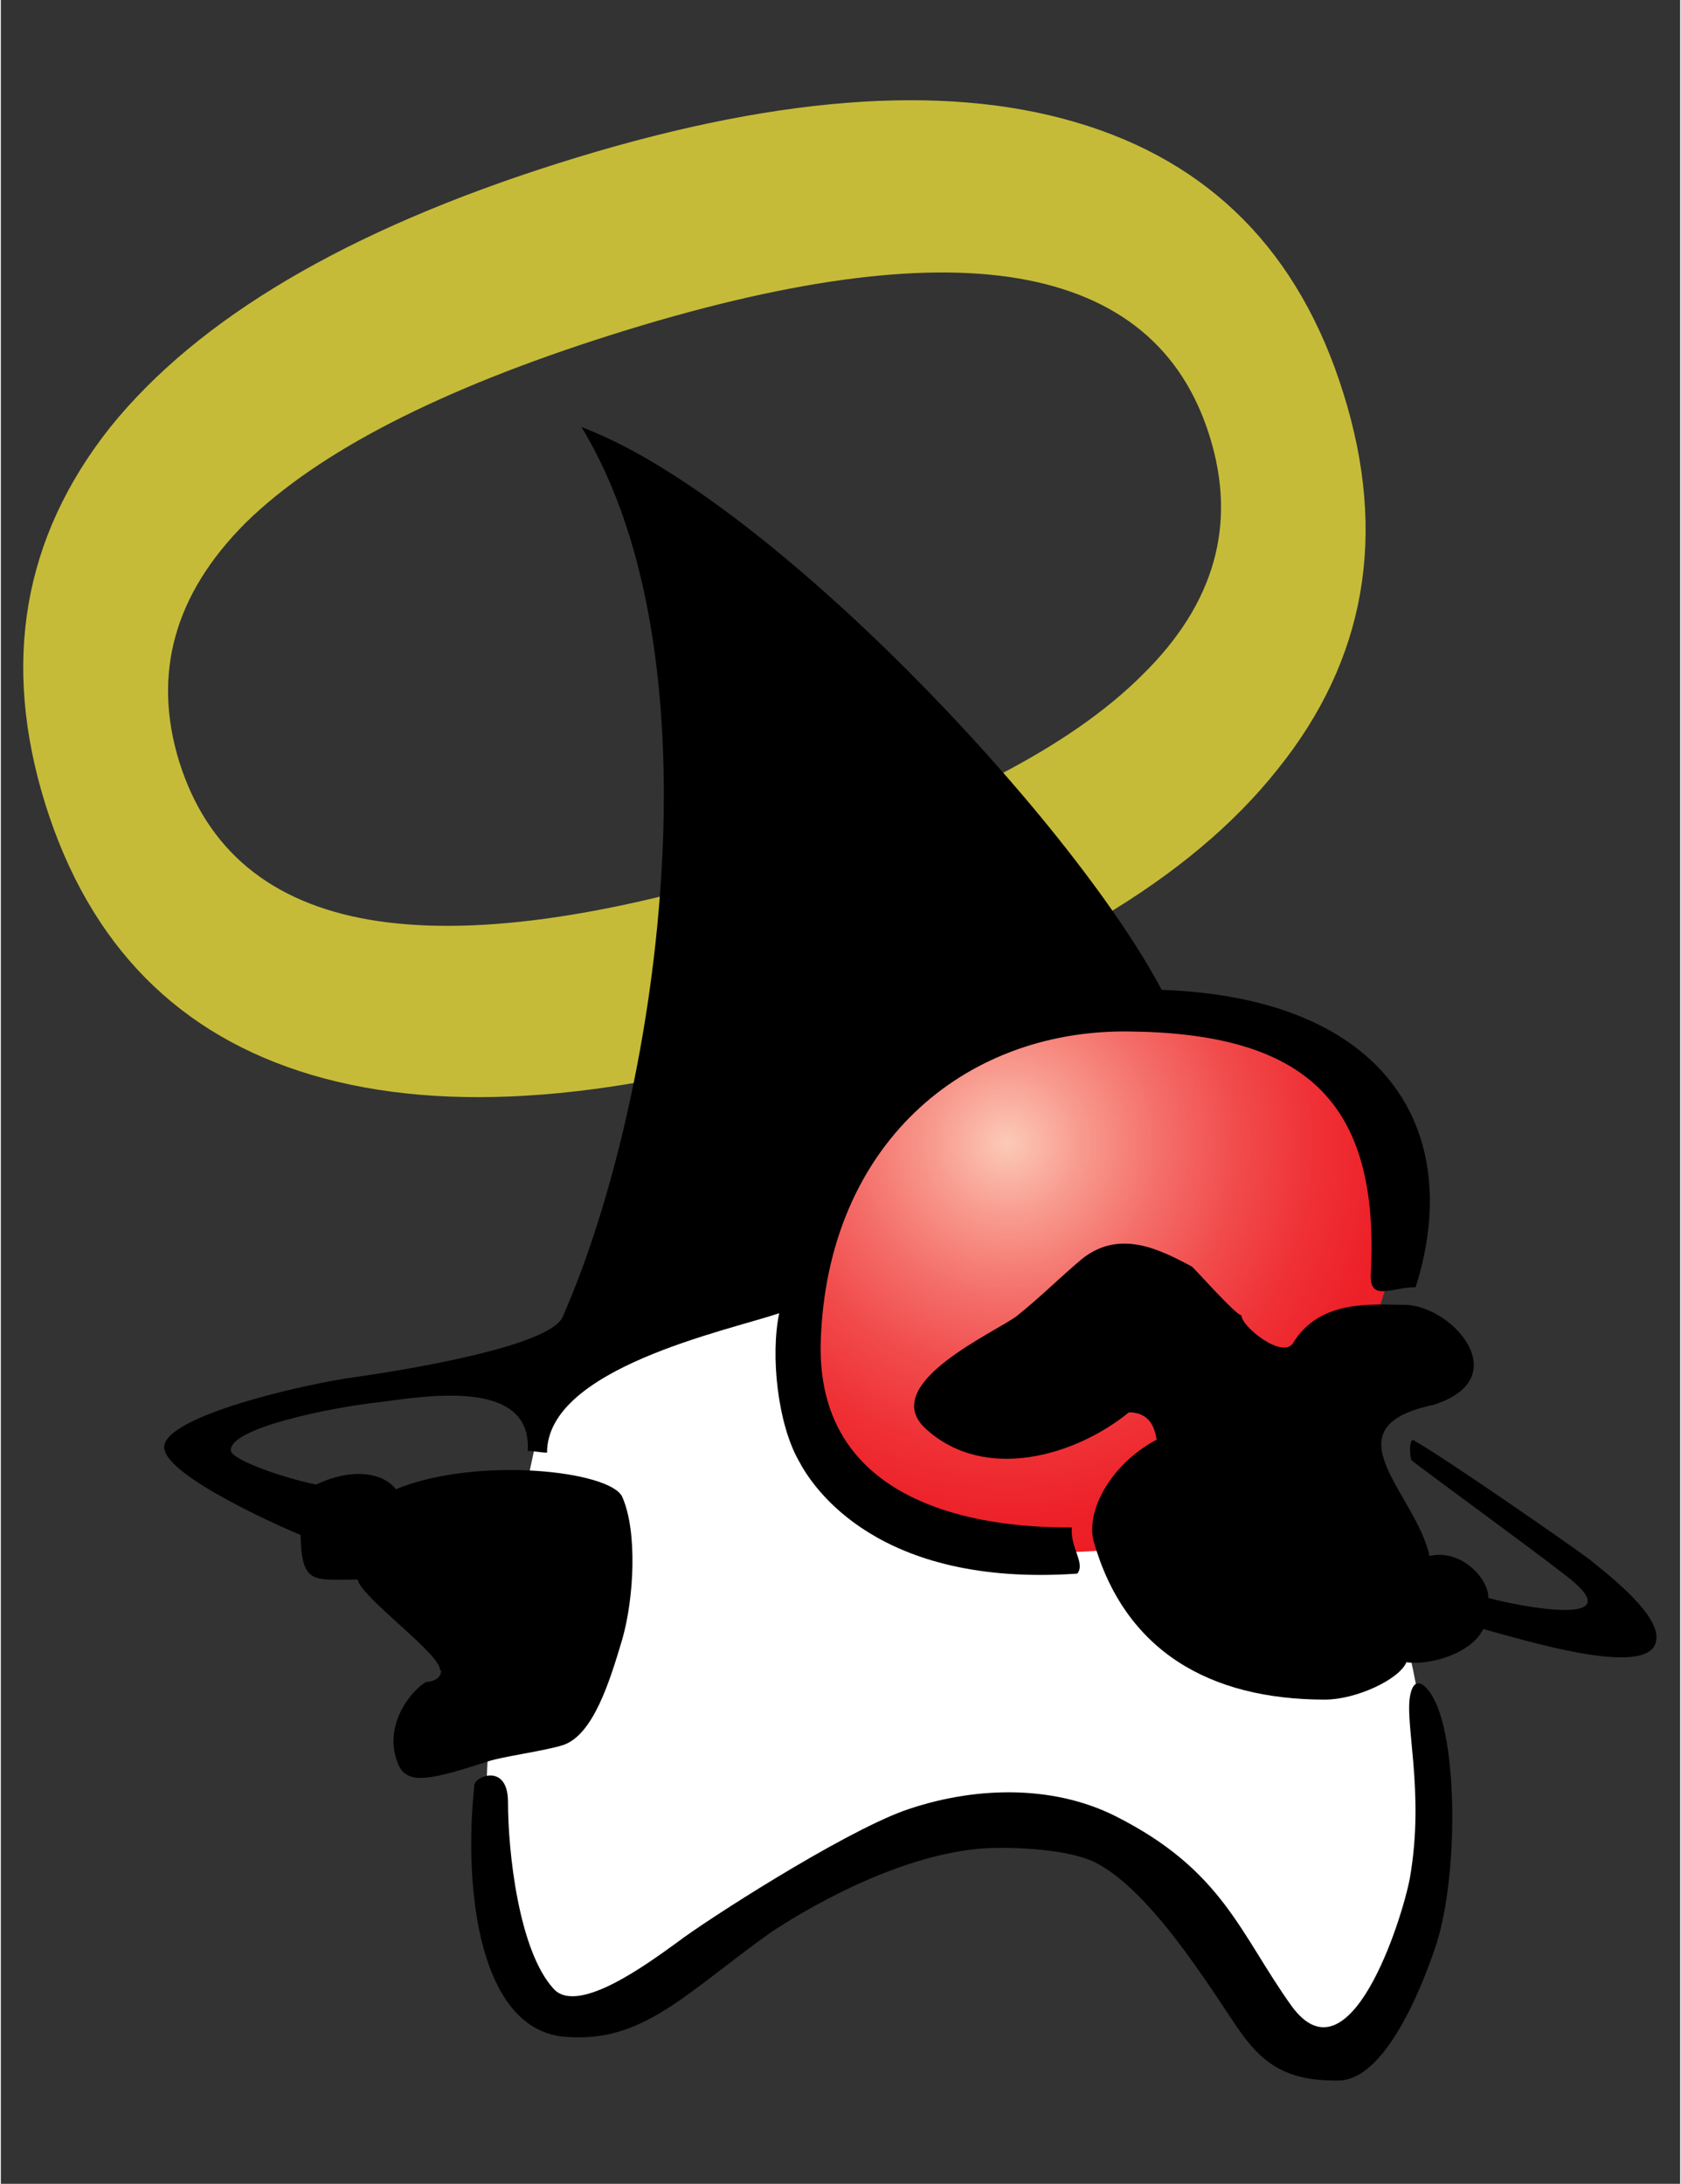 <svg version="1.2" xmlns="http://www.w3.org/2000/svg" viewBox="0 0 400 520" width="385" height="500">
	<rect x="0" y="0" width="400" height="520" fill="#333333" stroke="none"/>
	<title>thinking_duke</title>
	<defs>
		<radialGradient id="g1" cx="0" cy="0" r="1" gradientUnits="userSpaceOnUse" gradientTransform="matrix(102.2,0,0,102.2,239.599,272.13)">
			<stop offset="0" stop-color="#fccab7"/>
			<stop offset=".172" stop-color="#f89b8f"/>
			<stop offset=".363" stop-color="#f46e69"/>
			<stop offset=".548" stop-color="#f14a4b"/>
			<stop offset=".72" stop-color="#ef3136"/>
			<stop offset=".875" stop-color="#ed2129"/>
			<stop offset="1" stop-color="#ed1c24"/>
		</radialGradient>
	</defs>
	<style>
		.s0 { fill: #c5bb39 } 
		.s1 { fill: #ffffff } 
		.s2 { fill: url(#g1) } 
		.s3 { fill: #000000 } 
	</style>
	<path id="0" class="s0" aria-label="0"  d="m287.9 103.8q-9.8-31.4-45.5-37.5-35.4-6-96.9 13.4-61.3 19.4-87.2 44.8-25.5 25.5-15.8 56.9 9.9 31.5 45.3 37.6 35.7 6.1 97-13.3 61.5-19.4 87.1-45 25.9-25.4 16-56.9zm31.9-10.1q15.8 50.4-15.7 89.5-31.1 39.2-106.6 63.1-75.3 23.8-123.3 9.7-47.8-14.1-63.6-64.5-15.7-50.4 15.4-89.7 31.5-39.1 106.7-62.9 75.5-23.9 123.3-9.8 48.1 14.1 63.8 64.6z"/>
	<path fill-rule="evenodd" class="s1" d="m131.9 480.5c14.2-2.3 46.7-24.9 55.4-28.8 8.6-3.7 42.7-18.2 53.2-18.2 10.5 0 39.1 13.4 45.9 24 6.6 10.5 12.4 30.6 26.8 29.8 14.1-1 27.5-45.1 27.5-56.7 0-11.6-5.5-47-11.3-53.9-5.8-6.6-68.7-95.9-108-94.8-38.9 0.8-86.6 31.5-93.4 59.2-6.6 28-12.3 67.3-12.3 85.5 0 18.5 10.5 54.9 16.2 53.9z"/>
	<path fill-rule="evenodd" class="s2" d="m197.7 348.8c12.4 18.6 62 29 91.6 12.6 29.6-16.4 55.3-68.1 37.2-94-18.1-25.9-82.1-39.4-108.8-13.5-26.5 25.9-38.1 68-20 94.9z"/>
	<path fill-rule="evenodd" class="s3" d="m242.2 313.2c-4.5 3.7-33.8 16.3-21.8 27.1 14.2 12.8 35.8 6.2 48.3-4 5 0 6.2 3.8 6.6 6.5-10.9 5.8-16.9 16.9-15 24.2 7.4 26.1 27.6 37.7 55.1 37.7 7.4 0 17.7-4.8 19.4-8.9 4.9 0.8 15.2-1.7 18.3-7.9 9.4 2.5 39.1 11.8 41.1 3.1 1.7-6-10.9-15.7-15.8-19.7-5-3.7-33.6-23.6-41.8-28.3-1-0.9-1.2 3.1-0.6 4.7 3.3 2.7 35 25.7 38.9 29.2 11.5 10.2-12.4 5.8-20.6 3.6 0.2-4.4-6.4-11.8-14-10-3.3-15.1-24.7-30.6 1-36 20-6.4 4.1-24-7.2-23.8-7 0-19.9-1.5-26.3 9.1-2.5 3.9-12.3-3.9-12.3-6.6-1.3 0-11.4-11.4-11.8-11.6-7.8-4.2-17.2-8.9-26.1-1.9-5.7 4.8-9.7 8.9-15.4 13.5z"/>
	<path fill-rule="evenodd" class="s3" d="m116.1 419.4c3.1-1.1 13.6-2.5 17.9-3.9 7.2-2.5 11.1-15.4 14-25.1 2.8-9.7 3.7-25.7 0-34-2.9-6.2-34.6-9.7-53.9-1.8-3.3-4.2-10.9-5-19-1.1-9.4-2-19.9-6-20.3-8-0.8-5.4 24-10.4 35.2-11.6 11.3-1.5 36.6-5.8 35.5 11.6 1.5 0 3.3 0.4 4.6 0.4 0-20.1 42.8-29 55.3-33.2-2.1 10-0.4 26.3 4.7 35.2 3.3 6.3 18.8 30.1 66.3 26.8 2-2.5-1.7-6-1.3-11-10.9 0-61.3-0.2-59.8-44.5 1.6-46.4 33.7-73.8 72.8-73.6 42.4 0.3 60.5 16.4 58.2 58-0.2 6.4 5 2.9 10.7 2.9 11.7-37-6.6-68.9-60.5-70.8-21.8-41.2-94.2-117.6-138.2-134 34.1 55.9 17.9 161.3-4.5 211.9-3.1 7-37.3 12.6-49.4 14.3-11.9 1.6-45.5 9.3-45.5 16.7 0 6.9 29.5 19.7 32.5 20.9 0.2 12.1 3.3 10.6 13.6 10.6 0.6 4.1 19.6 17.6 19.6 21.5 0.6 0 0.4 2.7-3.3 2.9-3.7 2.1-10.5 10.6-6.6 19.7 2.2 5 8 3.5 21.4-0.8z"/>
	<path fill-rule="evenodd" class="s3" d="m112.8 425c-2.7 25 1.2 58.6 21.8 60 18.3 1.5 28.4-10.3 48.7-24.8 7.5-5 30.1-18.7 51.1-20.1 6.6-0.4 20.3 0.2 26.5 3.5 14.6 7.5 30.4 35.2 35.2 41.4 4.9 6.4 10.3 10.6 22.6 10.4 12.1-0.2 21.2-26.3 23.3-32.7 5.1-16.2 5.1-48.1-0.9-58.6-1-1.9-4.1-5.8-5.3-0.9-1.7 6.5 3.5 23.2-0.2 44.1-1.9 10-14.4 49.3-28.2 30.3-12.3-17.2-16.3-32.3-42-45.2-15.2-7.6-34.1-7-50.4-1.2-15.2 5.6-47.1 26.1-53.9 31.3-6.8 4.9-23.6 17.4-29.4 11.1-8.4-9.1-10.9-32.9-10.9-44.5 0-9.3-7.8-6.2-8-4.1z"/>
</svg>